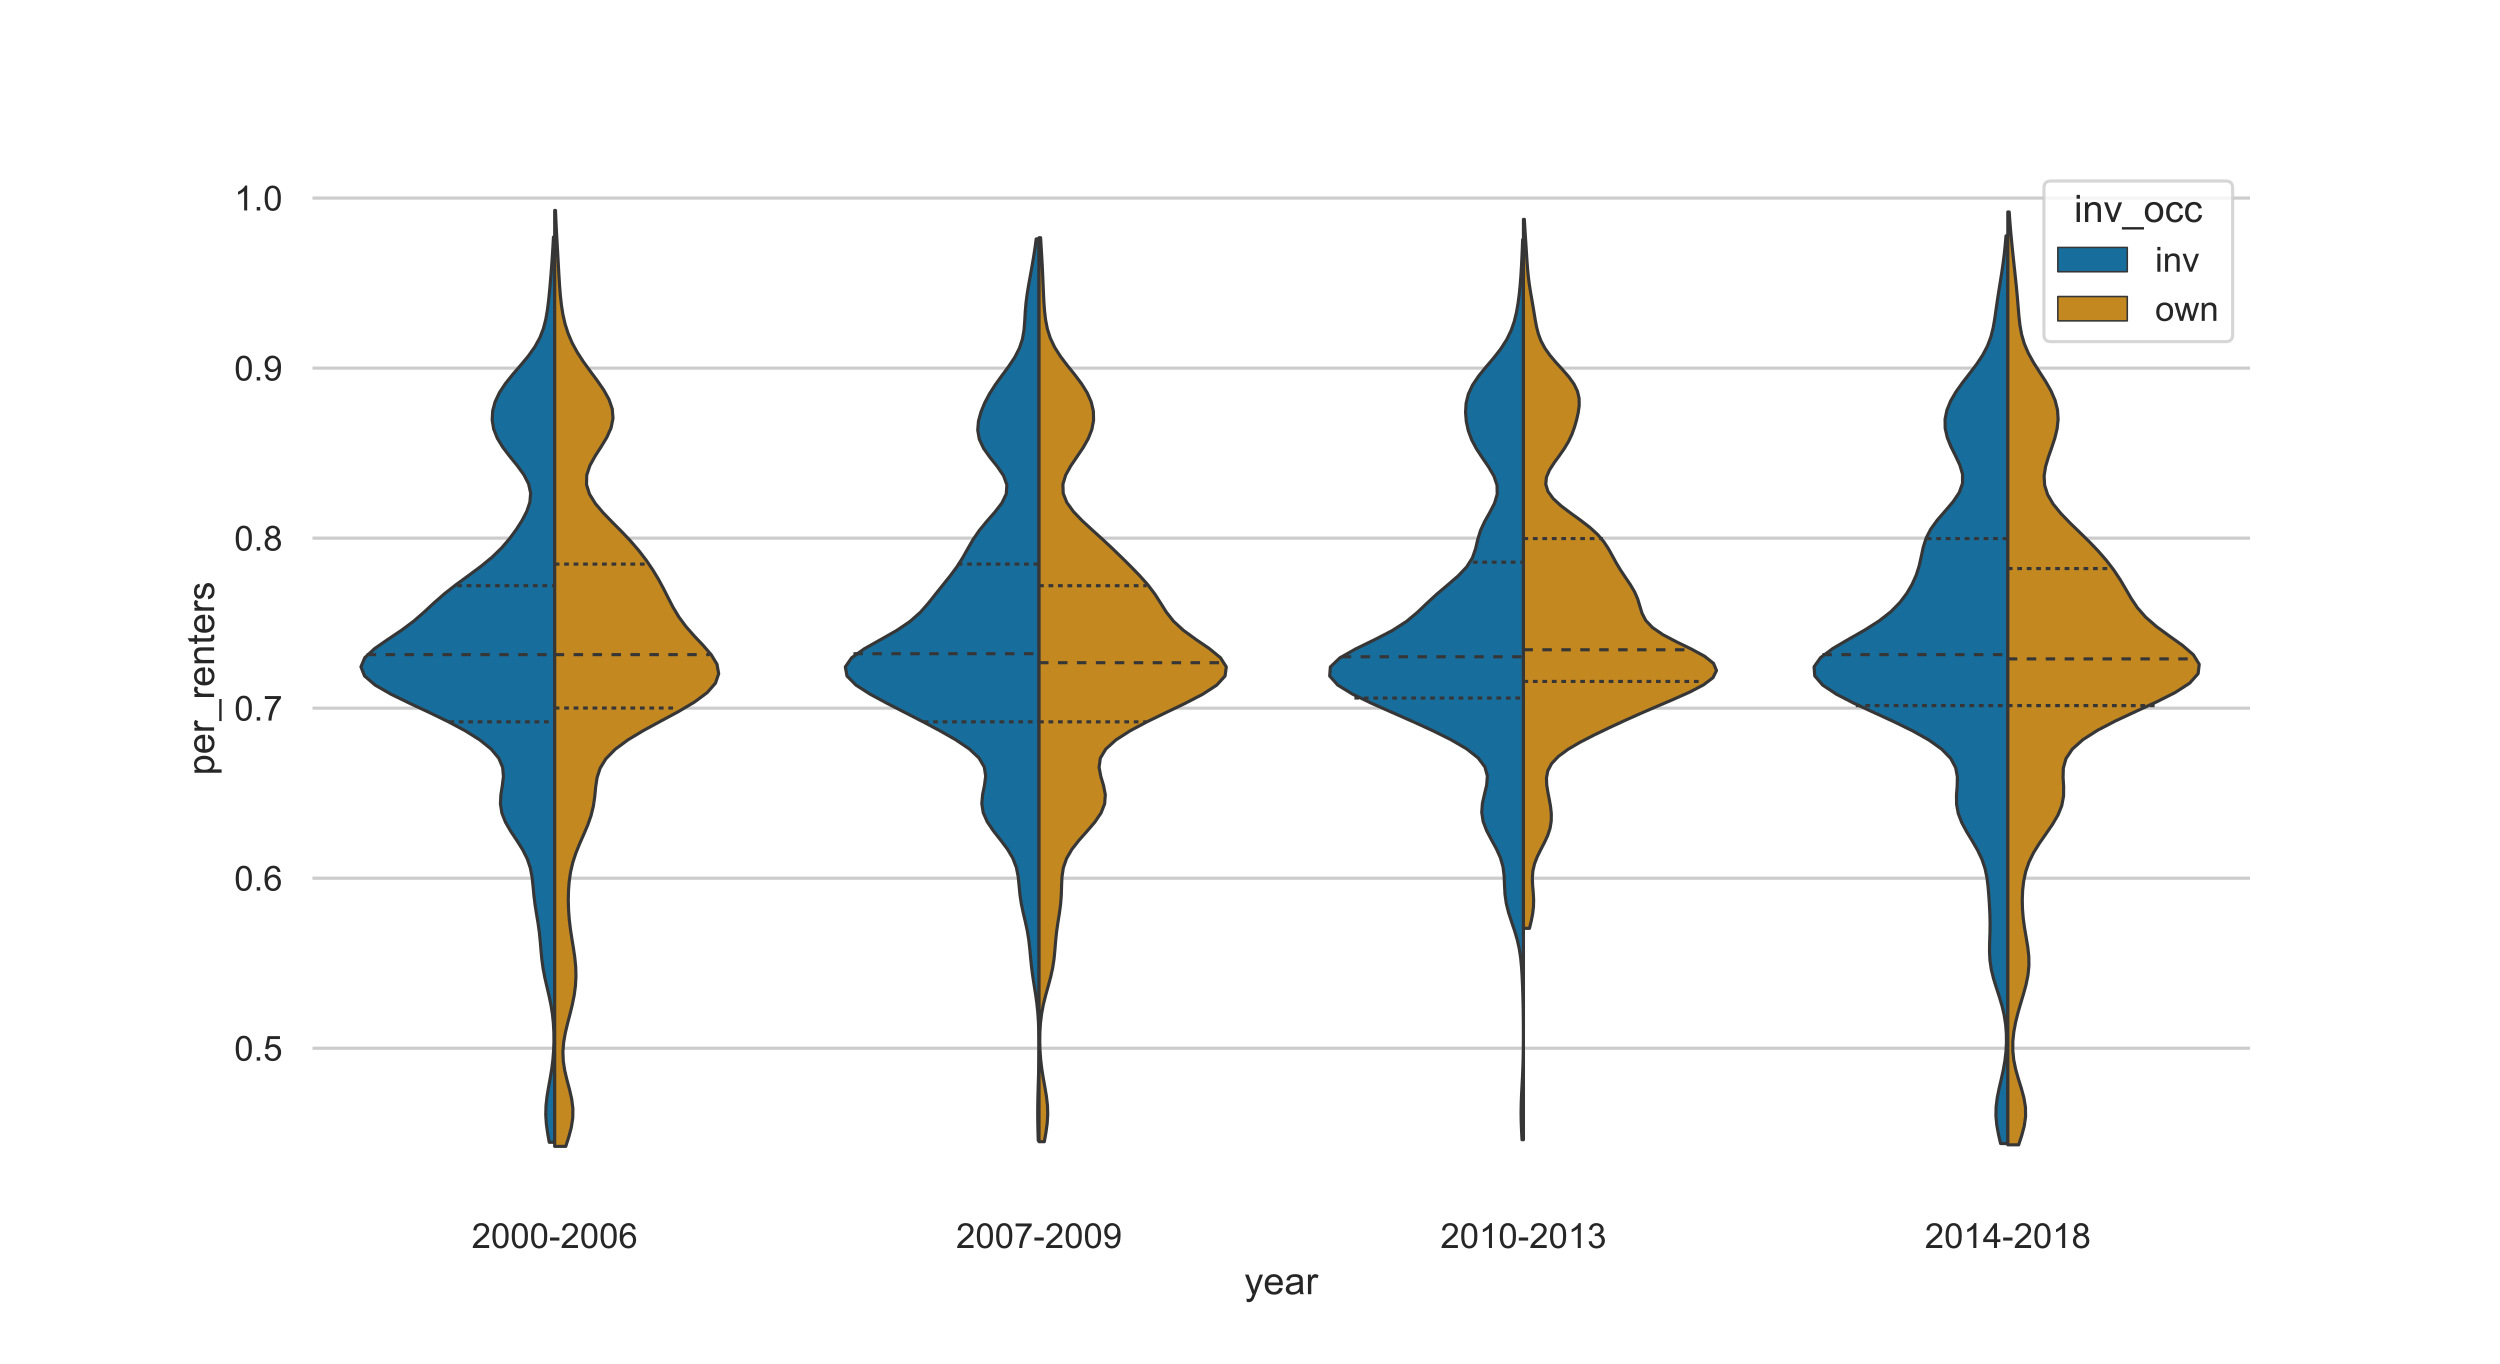 <?xml version="1.0" encoding="utf-8" standalone="no"?>
<!DOCTYPE svg PUBLIC "-//W3C//DTD SVG 1.1//EN"
  "http://www.w3.org/Graphics/SVG/1.1/DTD/svg11.dtd">
<!-- Created with matplotlib (https://matplotlib.org/) -->
<svg height="432pt" version="1.1" viewBox="0 0 792 432" width="792pt" xmlns="http://www.w3.org/2000/svg" xmlns:xlink="http://www.w3.org/1999/xlink">
 <defs>
  <style type="text/css">*{stroke-linecap:butt;stroke-linejoin:round;}</style>
 </defs>
 <g id="figure_1">
  <g id="patch_1">
   <path d="M 0 432 
L 792 432 
L 792 0 
L 0 0 
z
" style="fill:#ffffff;"/>
  </g>
  <g id="axes_1">
   <g id="patch_2">
    <path d="M 99 378 
L 712.8 378 
L 712.8 51.84 
L 99 51.84 
z
" style="fill:#ffffff;"/>
   </g>
   <g id="matplotlib.axis_1">
    <g id="xtick_1">
     <g id="text_1">
      <!-- 2000-2006 -->
      <g style="fill:#262626;" transform="translate(149.426 395.374)scale(0.11 -0.11)">
       <defs>
        <path d="M 50.344 8.453 
L 50.344 0 
L 3.031 0 
Q 2.938 3.172 4.047 6.109 
Q 5.859 10.938 9.828 15.625 
Q 13.812 20.312 21.344 26.469 
Q 33.016 36.031 37.109 41.625 
Q 41.219 47.219 41.219 52.203 
Q 41.219 57.422 37.469 61 
Q 33.734 64.594 27.734 64.594 
Q 21.391 64.594 17.578 60.781 
Q 13.766 56.984 13.719 50.25 
L 4.688 51.172 
Q 5.609 61.281 11.656 66.578 
Q 17.719 71.875 27.938 71.875 
Q 38.234 71.875 44.234 66.156 
Q 50.25 60.453 50.25 52 
Q 50.25 47.703 48.484 43.547 
Q 46.734 39.406 42.656 34.812 
Q 38.578 30.219 29.109 22.219 
Q 21.188 15.578 18.938 13.203 
Q 16.703 10.844 15.234 8.453 
z
" id="ArialMT-50"/>
        <path d="M 4.156 35.297 
Q 4.156 48 6.766 55.734 
Q 9.375 63.484 14.516 67.672 
Q 19.672 71.875 27.484 71.875 
Q 33.25 71.875 37.594 69.547 
Q 41.938 67.234 44.766 62.859 
Q 47.609 58.5 49.219 52.219 
Q 50.828 45.953 50.828 35.297 
Q 50.828 22.703 48.234 14.969 
Q 45.656 7.234 40.5 3 
Q 35.359 -1.219 27.484 -1.219 
Q 17.141 -1.219 11.234 6.203 
Q 4.156 15.141 4.156 35.297 
z
M 13.188 35.297 
Q 13.188 17.672 17.312 11.828 
Q 21.438 6 27.484 6 
Q 33.547 6 37.672 11.859 
Q 41.797 17.719 41.797 35.297 
Q 41.797 52.984 37.672 58.781 
Q 33.547 64.594 27.391 64.594 
Q 21.344 64.594 17.719 59.469 
Q 13.188 52.938 13.188 35.297 
z
" id="ArialMT-48"/>
        <path d="M 3.172 21.484 
L 3.172 30.328 
L 30.172 30.328 
L 30.172 21.484 
z
" id="ArialMT-45"/>
        <path d="M 49.75 54.047 
L 41.016 53.375 
Q 39.844 58.547 37.703 60.891 
Q 34.125 64.656 28.906 64.656 
Q 24.703 64.656 21.531 62.312 
Q 17.391 59.281 14.984 53.469 
Q 12.594 47.656 12.5 36.922 
Q 15.672 41.75 20.266 44.094 
Q 24.859 46.438 29.891 46.438 
Q 38.672 46.438 44.844 39.969 
Q 51.031 33.5 51.031 23.25 
Q 51.031 16.5 48.125 10.719 
Q 45.219 4.938 40.141 1.859 
Q 35.062 -1.219 28.609 -1.219 
Q 17.625 -1.219 10.688 6.859 
Q 3.766 14.938 3.766 33.5 
Q 3.766 54.25 11.422 63.672 
Q 18.109 71.875 29.438 71.875 
Q 37.891 71.875 43.281 67.141 
Q 48.688 62.406 49.75 54.047 
z
M 13.875 23.188 
Q 13.875 18.656 15.797 14.5 
Q 17.719 10.359 21.188 8.172 
Q 24.656 6 28.469 6 
Q 34.031 6 38.031 10.484 
Q 42.047 14.984 42.047 22.703 
Q 42.047 30.125 38.078 34.391 
Q 34.125 38.672 28.125 38.672 
Q 22.172 38.672 18.016 34.391 
Q 13.875 30.125 13.875 23.188 
z
" id="ArialMT-54"/>
       </defs>
       <use xlink:href="#ArialMT-50"/>
       <use x="55.615" xlink:href="#ArialMT-48"/>
       <use x="111.23" xlink:href="#ArialMT-48"/>
       <use x="166.846" xlink:href="#ArialMT-48"/>
       <use x="222.461" xlink:href="#ArialMT-45"/>
       <use x="255.762" xlink:href="#ArialMT-50"/>
       <use x="311.377" xlink:href="#ArialMT-48"/>
       <use x="366.992" xlink:href="#ArialMT-48"/>
       <use x="422.607" xlink:href="#ArialMT-54"/>
      </g>
     </g>
    </g>
    <g id="xtick_2">
     <g id="text_2">
      <!-- 2007-2009 -->
      <g style="fill:#262626;" transform="translate(302.876 395.374)scale(0.11 -0.11)">
       <defs>
        <path d="M 4.734 62.203 
L 4.734 70.656 
L 51.078 70.656 
L 51.078 63.812 
Q 44.234 56.547 37.516 44.484 
Q 30.812 32.422 27.156 19.672 
Q 24.516 10.688 23.781 0 
L 14.75 0 
Q 14.891 8.453 18.062 20.406 
Q 21.234 32.375 27.172 43.484 
Q 33.109 54.594 39.797 62.203 
z
" id="ArialMT-55"/>
        <path d="M 5.469 16.547 
L 13.922 17.328 
Q 14.984 11.375 18.016 8.688 
Q 21.047 6 25.781 6 
Q 29.828 6 32.875 7.859 
Q 35.938 9.719 37.891 12.812 
Q 39.844 15.922 41.156 21.188 
Q 42.484 26.469 42.484 31.938 
Q 42.484 32.516 42.438 33.688 
Q 39.797 29.5 35.234 26.875 
Q 30.672 24.266 25.344 24.266 
Q 16.453 24.266 10.297 30.703 
Q 4.156 37.156 4.156 47.703 
Q 4.156 58.594 10.578 65.234 
Q 17 71.875 26.656 71.875 
Q 33.641 71.875 39.422 68.109 
Q 45.219 64.359 48.219 57.391 
Q 51.219 50.438 51.219 37.25 
Q 51.219 23.531 48.234 15.406 
Q 45.266 7.281 39.375 3.031 
Q 33.5 -1.219 25.594 -1.219 
Q 17.188 -1.219 11.859 3.438 
Q 6.547 8.109 5.469 16.547 
z
M 41.453 48.141 
Q 41.453 55.719 37.422 60.156 
Q 33.406 64.594 27.734 64.594 
Q 21.875 64.594 17.531 59.812 
Q 13.188 55.031 13.188 47.406 
Q 13.188 40.578 17.312 36.297 
Q 21.438 32.031 27.484 32.031 
Q 33.594 32.031 37.516 36.297 
Q 41.453 40.578 41.453 48.141 
z
" id="ArialMT-57"/>
       </defs>
       <use xlink:href="#ArialMT-50"/>
       <use x="55.615" xlink:href="#ArialMT-48"/>
       <use x="111.23" xlink:href="#ArialMT-48"/>
       <use x="166.846" xlink:href="#ArialMT-55"/>
       <use x="222.461" xlink:href="#ArialMT-45"/>
       <use x="255.762" xlink:href="#ArialMT-50"/>
       <use x="311.377" xlink:href="#ArialMT-48"/>
       <use x="366.992" xlink:href="#ArialMT-48"/>
       <use x="422.607" xlink:href="#ArialMT-57"/>
      </g>
     </g>
    </g>
    <g id="xtick_3">
     <g id="text_3">
      <!-- 2010-2013 -->
      <g style="fill:#262626;" transform="translate(456.326 395.374)scale(0.11 -0.11)">
       <defs>
        <path d="M 37.25 0 
L 28.469 0 
L 28.469 56 
Q 25.297 52.984 20.141 49.953 
Q 14.984 46.922 10.891 45.406 
L 10.891 53.906 
Q 18.266 57.375 23.781 62.297 
Q 29.297 67.234 31.594 71.875 
L 37.25 71.875 
z
" id="ArialMT-49"/>
        <path d="M 4.203 18.891 
L 12.984 20.062 
Q 14.5 12.594 18.141 9.297 
Q 21.781 6 27 6 
Q 33.203 6 37.469 10.297 
Q 41.75 14.594 41.75 20.953 
Q 41.75 27 37.797 30.922 
Q 33.844 34.859 27.734 34.859 
Q 25.25 34.859 21.531 33.891 
L 22.516 41.609 
Q 23.391 41.5 23.922 41.5 
Q 29.547 41.5 34.031 44.422 
Q 38.531 47.359 38.531 53.469 
Q 38.531 58.297 35.25 61.469 
Q 31.984 64.656 26.812 64.656 
Q 21.688 64.656 18.266 61.422 
Q 14.844 58.203 13.875 51.766 
L 5.078 53.328 
Q 6.688 62.156 12.391 67.016 
Q 18.109 71.875 26.609 71.875 
Q 32.469 71.875 37.391 69.359 
Q 42.328 66.844 44.938 62.5 
Q 47.562 58.156 47.562 53.266 
Q 47.562 48.641 45.062 44.828 
Q 42.578 41.016 37.703 38.766 
Q 44.047 37.312 47.562 32.688 
Q 51.078 28.078 51.078 21.141 
Q 51.078 11.766 44.234 5.25 
Q 37.406 -1.266 26.953 -1.266 
Q 17.531 -1.266 11.297 4.344 
Q 5.078 9.969 4.203 18.891 
z
" id="ArialMT-51"/>
       </defs>
       <use xlink:href="#ArialMT-50"/>
       <use x="55.615" xlink:href="#ArialMT-48"/>
       <use x="111.23" xlink:href="#ArialMT-49"/>
       <use x="166.846" xlink:href="#ArialMT-48"/>
       <use x="222.461" xlink:href="#ArialMT-45"/>
       <use x="255.762" xlink:href="#ArialMT-50"/>
       <use x="311.377" xlink:href="#ArialMT-48"/>
       <use x="366.992" xlink:href="#ArialMT-49"/>
       <use x="422.607" xlink:href="#ArialMT-51"/>
      </g>
     </g>
    </g>
    <g id="xtick_4">
     <g id="text_4">
      <!-- 2014-2018 -->
      <g style="fill:#262626;" transform="translate(609.776 395.374)scale(0.11 -0.11)">
       <defs>
        <path d="M 32.328 0 
L 32.328 17.141 
L 1.266 17.141 
L 1.266 25.203 
L 33.938 71.578 
L 41.109 71.578 
L 41.109 25.203 
L 50.781 25.203 
L 50.781 17.141 
L 41.109 17.141 
L 41.109 0 
z
M 32.328 25.203 
L 32.328 57.469 
L 9.906 25.203 
z
" id="ArialMT-52"/>
        <path d="M 17.672 38.812 
Q 12.203 40.828 9.562 44.531 
Q 6.938 48.25 6.938 53.422 
Q 6.938 61.234 12.547 66.547 
Q 18.172 71.875 27.484 71.875 
Q 36.859 71.875 42.578 66.422 
Q 48.297 60.984 48.297 53.172 
Q 48.297 48.188 45.672 44.5 
Q 43.062 40.828 37.75 38.812 
Q 44.344 36.672 47.781 31.875 
Q 51.219 27.094 51.219 20.453 
Q 51.219 11.281 44.719 5.031 
Q 38.234 -1.219 27.641 -1.219 
Q 17.047 -1.219 10.547 5.047 
Q 4.047 11.328 4.047 20.703 
Q 4.047 27.688 7.594 32.391 
Q 11.141 37.109 17.672 38.812 
z
M 15.922 53.719 
Q 15.922 48.641 19.188 45.406 
Q 22.469 42.188 27.688 42.188 
Q 32.766 42.188 36.016 45.375 
Q 39.266 48.578 39.266 53.219 
Q 39.266 58.062 35.906 61.359 
Q 32.562 64.656 27.594 64.656 
Q 22.562 64.656 19.234 61.422 
Q 15.922 58.203 15.922 53.719 
z
M 13.094 20.656 
Q 13.094 16.891 14.875 13.375 
Q 16.656 9.859 20.172 7.922 
Q 23.688 6 27.734 6 
Q 34.031 6 38.125 10.047 
Q 42.234 14.109 42.234 20.359 
Q 42.234 26.703 38.016 30.859 
Q 33.797 35.016 27.438 35.016 
Q 21.234 35.016 17.156 30.906 
Q 13.094 26.812 13.094 20.656 
z
" id="ArialMT-56"/>
       </defs>
       <use xlink:href="#ArialMT-50"/>
       <use x="55.615" xlink:href="#ArialMT-48"/>
       <use x="111.23" xlink:href="#ArialMT-49"/>
       <use x="166.846" xlink:href="#ArialMT-52"/>
       <use x="222.461" xlink:href="#ArialMT-45"/>
       <use x="255.762" xlink:href="#ArialMT-50"/>
       <use x="311.377" xlink:href="#ArialMT-48"/>
       <use x="366.992" xlink:href="#ArialMT-49"/>
       <use x="422.607" xlink:href="#ArialMT-56"/>
      </g>
     </g>
    </g>
    <g id="text_5">
     <!-- year -->
     <g style="fill:#262626;" transform="translate(394.229 410.009)scale(0.12 -0.12)">
      <defs>
       <path d="M 6.203 -19.969 
L 5.219 -11.719 
Q 8.109 -12.5 10.25 -12.5 
Q 13.188 -12.5 14.938 -11.516 
Q 16.703 -10.547 17.828 -8.797 
Q 18.656 -7.469 20.516 -2.25 
Q 20.75 -1.516 21.297 -0.094 
L 1.609 51.859 
L 11.078 51.859 
L 21.875 21.828 
Q 23.969 16.109 25.641 9.812 
Q 27.156 15.875 29.25 21.625 
L 40.328 51.859 
L 49.125 51.859 
L 29.391 -0.875 
Q 26.219 -9.422 24.469 -12.641 
Q 22.125 -17 19.094 -19.016 
Q 16.062 -21.047 11.859 -21.047 
Q 9.328 -21.047 6.203 -19.969 
z
" id="ArialMT-121"/>
       <path d="M 42.094 16.703 
L 51.172 15.578 
Q 49.031 7.625 43.219 3.219 
Q 37.406 -1.172 28.375 -1.172 
Q 17 -1.172 10.328 5.828 
Q 3.656 12.844 3.656 25.484 
Q 3.656 38.578 10.391 45.797 
Q 17.141 53.031 27.875 53.031 
Q 38.281 53.031 44.875 45.953 
Q 51.469 38.875 51.469 26.031 
Q 51.469 25.25 51.422 23.688 
L 12.75 23.688 
Q 13.234 15.141 17.578 10.594 
Q 21.922 6.062 28.422 6.062 
Q 33.25 6.062 36.672 8.594 
Q 40.094 11.141 42.094 16.703 
z
M 13.234 30.906 
L 42.188 30.906 
Q 41.609 37.453 38.875 40.719 
Q 34.672 45.797 27.984 45.797 
Q 21.922 45.797 17.797 41.75 
Q 13.672 37.703 13.234 30.906 
z
" id="ArialMT-101"/>
       <path d="M 40.438 6.391 
Q 35.547 2.25 31.031 0.531 
Q 26.516 -1.172 21.344 -1.172 
Q 12.797 -1.172 8.203 3 
Q 3.609 7.172 3.609 13.672 
Q 3.609 17.484 5.344 20.625 
Q 7.078 23.781 9.891 25.688 
Q 12.703 27.594 16.219 28.562 
Q 18.797 29.25 24.031 29.891 
Q 34.672 31.156 39.703 32.906 
Q 39.75 34.719 39.75 35.203 
Q 39.75 40.578 37.25 42.781 
Q 33.891 45.75 27.25 45.75 
Q 21.047 45.75 18.094 43.578 
Q 15.141 41.406 13.719 35.891 
L 5.125 37.062 
Q 6.297 42.578 8.984 45.969 
Q 11.672 49.359 16.75 51.188 
Q 21.828 53.031 28.516 53.031 
Q 35.156 53.031 39.297 51.469 
Q 43.453 49.906 45.406 47.531 
Q 47.359 45.172 48.141 41.547 
Q 48.578 39.312 48.578 33.453 
L 48.578 21.734 
Q 48.578 9.469 49.141 6.219 
Q 49.703 2.984 51.375 0 
L 42.188 0 
Q 40.828 2.734 40.438 6.391 
z
M 39.703 26.031 
Q 34.906 24.078 25.344 22.703 
Q 19.922 21.922 17.672 20.938 
Q 15.438 19.969 14.203 18.094 
Q 12.984 16.219 12.984 13.922 
Q 12.984 10.406 15.641 8.062 
Q 18.312 5.719 23.438 5.719 
Q 28.516 5.719 32.469 7.938 
Q 36.422 10.156 38.281 14.016 
Q 39.703 17 39.703 22.797 
z
" id="ArialMT-97"/>
       <path d="M 6.5 0 
L 6.5 51.859 
L 14.406 51.859 
L 14.406 44 
Q 17.438 49.516 20 51.266 
Q 22.562 53.031 25.641 53.031 
Q 30.078 53.031 34.672 50.203 
L 31.641 42.047 
Q 28.422 43.953 25.203 43.953 
Q 22.312 43.953 20.016 42.219 
Q 17.719 40.484 16.75 37.406 
Q 15.281 32.719 15.281 27.156 
L 15.281 0 
z
" id="ArialMT-114"/>
      </defs>
      <use xlink:href="#ArialMT-121"/>
      <use x="50" xlink:href="#ArialMT-101"/>
      <use x="105.615" xlink:href="#ArialMT-97"/>
      <use x="161.23" xlink:href="#ArialMT-114"/>
     </g>
    </g>
   </g>
   <g id="matplotlib.axis_2">
    <g id="ytick_1">
     <g id="line2d_1">
      <path clip-path="url(#p5fae59469f)" d="M 99 332.08 
L 712.8 332.08 
" style="fill:none;stroke:#cccccc;stroke-linecap:round;"/>
     </g>
     <g id="text_6">
      <!-- 0.5 -->
      <g style="fill:#262626;" transform="translate(74.21 336.017)scale(0.11 -0.11)">
       <defs>
        <path d="M 9.078 0 
L 9.078 10.016 
L 19.094 10.016 
L 19.094 0 
z
" id="ArialMT-46"/>
        <path d="M 4.156 18.75 
L 13.375 19.531 
Q 14.406 12.797 18.141 9.391 
Q 21.875 6 27.156 6 
Q 33.5 6 37.891 10.781 
Q 42.281 15.578 42.281 23.484 
Q 42.281 31 38.062 35.344 
Q 33.844 39.703 27 39.703 
Q 22.75 39.703 19.328 37.766 
Q 15.922 35.844 13.969 32.766 
L 5.719 33.844 
L 12.641 70.609 
L 48.25 70.609 
L 48.25 62.203 
L 19.672 62.203 
L 15.828 42.969 
Q 22.266 47.469 29.344 47.469 
Q 38.719 47.469 45.156 40.969 
Q 51.609 34.469 51.609 24.266 
Q 51.609 14.547 45.953 7.469 
Q 39.062 -1.219 27.156 -1.219 
Q 17.391 -1.219 11.203 4.25 
Q 5.031 9.719 4.156 18.75 
z
" id="ArialMT-53"/>
       </defs>
       <use xlink:href="#ArialMT-48"/>
       <use x="55.615" xlink:href="#ArialMT-46"/>
       <use x="83.398" xlink:href="#ArialMT-53"/>
      </g>
     </g>
    </g>
    <g id="ytick_2">
     <g id="line2d_2">
      <path clip-path="url(#p5fae59469f)" d="M 99 278.213 
L 712.8 278.213 
" style="fill:none;stroke:#cccccc;stroke-linecap:round;"/>
     </g>
     <g id="text_7">
      <!-- 0.6 -->
      <g style="fill:#262626;" transform="translate(74.21 282.15)scale(0.11 -0.11)">
       <use xlink:href="#ArialMT-48"/>
       <use x="55.615" xlink:href="#ArialMT-46"/>
       <use x="83.398" xlink:href="#ArialMT-54"/>
      </g>
     </g>
    </g>
    <g id="ytick_3">
     <g id="line2d_3">
      <path clip-path="url(#p5fae59469f)" d="M 99 224.347 
L 712.8 224.347 
" style="fill:none;stroke:#cccccc;stroke-linecap:round;"/>
     </g>
     <g id="text_8">
      <!-- 0.7 -->
      <g style="fill:#262626;" transform="translate(74.21 228.284)scale(0.11 -0.11)">
       <use xlink:href="#ArialMT-48"/>
       <use x="55.615" xlink:href="#ArialMT-46"/>
       <use x="83.398" xlink:href="#ArialMT-55"/>
      </g>
     </g>
    </g>
    <g id="ytick_4">
     <g id="line2d_4">
      <path clip-path="url(#p5fae59469f)" d="M 99 170.48 
L 712.8 170.48 
" style="fill:none;stroke:#cccccc;stroke-linecap:round;"/>
     </g>
     <g id="text_9">
      <!-- 0.8 -->
      <g style="fill:#262626;" transform="translate(74.21 174.417)scale(0.11 -0.11)">
       <use xlink:href="#ArialMT-48"/>
       <use x="55.615" xlink:href="#ArialMT-46"/>
       <use x="83.398" xlink:href="#ArialMT-56"/>
      </g>
     </g>
    </g>
    <g id="ytick_5">
     <g id="line2d_5">
      <path clip-path="url(#p5fae59469f)" d="M 99 116.613 
L 712.8 116.613 
" style="fill:none;stroke:#cccccc;stroke-linecap:round;"/>
     </g>
     <g id="text_10">
      <!-- 0.9 -->
      <g style="fill:#262626;" transform="translate(74.21 120.55)scale(0.11 -0.11)">
       <use xlink:href="#ArialMT-48"/>
       <use x="55.615" xlink:href="#ArialMT-46"/>
       <use x="83.398" xlink:href="#ArialMT-57"/>
      </g>
     </g>
    </g>
    <g id="ytick_6">
     <g id="line2d_6">
      <path clip-path="url(#p5fae59469f)" d="M 99 62.747 
L 712.8 62.747 
" style="fill:none;stroke:#cccccc;stroke-linecap:round;"/>
     </g>
     <g id="text_11">
      <!-- 1.0 -->
      <g style="fill:#262626;" transform="translate(74.21 66.684)scale(0.11 -0.11)">
       <use xlink:href="#ArialMT-49"/>
       <use x="55.615" xlink:href="#ArialMT-46"/>
       <use x="83.398" xlink:href="#ArialMT-48"/>
      </g>
     </g>
    </g>
    <g id="text_12">
     <!-- per_renters -->
     <g style="fill:#262626;" transform="translate(67.825 245.6)rotate(-90)scale(0.12 -0.12)">
      <defs>
       <path d="M 6.594 -19.875 
L 6.594 51.859 
L 14.594 51.859 
L 14.594 45.125 
Q 17.438 49.078 21 51.047 
Q 24.562 53.031 29.641 53.031 
Q 36.281 53.031 41.359 49.609 
Q 46.438 46.188 49.016 39.953 
Q 51.609 33.734 51.609 26.312 
Q 51.609 18.359 48.75 11.984 
Q 45.906 5.609 40.453 2.219 
Q 35.016 -1.172 29 -1.172 
Q 24.609 -1.172 21.109 0.688 
Q 17.625 2.547 15.375 5.375 
L 15.375 -19.875 
z
M 14.547 25.641 
Q 14.547 15.625 18.594 10.844 
Q 22.656 6.062 28.422 6.062 
Q 34.281 6.062 38.453 11.016 
Q 42.625 15.969 42.625 26.375 
Q 42.625 36.281 38.547 41.203 
Q 34.469 46.141 28.812 46.141 
Q 23.188 46.141 18.859 40.891 
Q 14.547 35.641 14.547 25.641 
z
" id="ArialMT-112"/>
       <path d="M -1.516 -19.875 
L -1.516 -13.531 
L 56.734 -13.531 
L 56.734 -19.875 
z
" id="ArialMT-95"/>
       <path d="M 6.594 0 
L 6.594 51.859 
L 14.5 51.859 
L 14.5 44.484 
Q 20.219 53.031 31 53.031 
Q 35.688 53.031 39.625 51.344 
Q 43.562 49.656 45.516 46.922 
Q 47.469 44.188 48.25 40.438 
Q 48.734 37.984 48.734 31.891 
L 48.734 0 
L 39.938 0 
L 39.938 31.547 
Q 39.938 36.922 38.906 39.578 
Q 37.891 42.234 35.281 43.812 
Q 32.672 45.406 29.156 45.406 
Q 23.531 45.406 19.453 41.844 
Q 15.375 38.281 15.375 28.328 
L 15.375 0 
z
" id="ArialMT-110"/>
       <path d="M 25.781 7.859 
L 27.047 0.094 
Q 23.344 -0.688 20.406 -0.688 
Q 15.625 -0.688 12.984 0.828 
Q 10.359 2.344 9.281 4.812 
Q 8.203 7.281 8.203 15.188 
L 8.203 45.016 
L 1.766 45.016 
L 1.766 51.859 
L 8.203 51.859 
L 8.203 64.703 
L 16.938 69.969 
L 16.938 51.859 
L 25.781 51.859 
L 25.781 45.016 
L 16.938 45.016 
L 16.938 14.703 
Q 16.938 10.938 17.406 9.859 
Q 17.875 8.797 18.922 8.156 
Q 19.969 7.516 21.922 7.516 
Q 23.391 7.516 25.781 7.859 
z
" id="ArialMT-116"/>
       <path d="M 3.078 15.484 
L 11.766 16.844 
Q 12.5 11.625 15.844 8.844 
Q 19.188 6.062 25.203 6.062 
Q 31.25 6.062 34.172 8.516 
Q 37.109 10.984 37.109 14.312 
Q 37.109 17.281 34.516 19 
Q 32.719 20.172 25.531 21.969 
Q 15.875 24.422 12.141 26.203 
Q 8.406 27.984 6.469 31.125 
Q 4.547 34.281 4.547 38.094 
Q 4.547 41.547 6.125 44.5 
Q 7.719 47.469 10.453 49.422 
Q 12.5 50.922 16.031 51.969 
Q 19.578 53.031 23.641 53.031 
Q 29.734 53.031 34.344 51.266 
Q 38.969 49.516 41.156 46.5 
Q 43.359 43.5 44.188 38.484 
L 35.594 37.312 
Q 35.016 41.312 32.203 43.547 
Q 29.391 45.797 24.266 45.797 
Q 18.219 45.797 15.625 43.797 
Q 13.031 41.797 13.031 39.109 
Q 13.031 37.406 14.109 36.031 
Q 15.188 34.625 17.484 33.688 
Q 18.797 33.203 25.25 31.453 
Q 34.578 28.953 38.25 27.359 
Q 41.938 25.781 44.031 22.75 
Q 46.141 19.734 46.141 15.234 
Q 46.141 10.844 43.578 6.953 
Q 41.016 3.078 36.172 0.953 
Q 31.344 -1.172 25.25 -1.172 
Q 15.141 -1.172 9.844 3.031 
Q 4.547 7.234 3.078 15.484 
z
" id="ArialMT-115"/>
      </defs>
      <use xlink:href="#ArialMT-112"/>
      <use x="55.615" xlink:href="#ArialMT-101"/>
      <use x="111.23" xlink:href="#ArialMT-114"/>
      <use x="144.531" xlink:href="#ArialMT-95"/>
      <use x="200.146" xlink:href="#ArialMT-114"/>
      <use x="233.447" xlink:href="#ArialMT-101"/>
      <use x="289.062" xlink:href="#ArialMT-110"/>
      <use x="344.678" xlink:href="#ArialMT-116"/>
      <use x="372.461" xlink:href="#ArialMT-101"/>
      <use x="428.076" xlink:href="#ArialMT-114"/>
      <use x="461.377" xlink:href="#ArialMT-115"/>
     </g>
    </g>
   </g>
   <g id="PolyCollection_1">
    <defs>
     <path d="M 175.725 -70.127 
L 174.004 -70.127 
L 173.488 -73.023 
L 173.084 -75.92 
L 172.894 -78.817 
L 172.97 -81.713 
L 173.291 -84.61 
L 173.772 -87.506 
L 174.302 -90.403 
L 174.78 -93.3 
L 175.147 -96.196 
L 175.382 -99.093 
L 175.486 -101.989 
L 175.464 -104.886 
L 175.31 -107.782 
L 175.008 -110.679 
L 174.548 -113.576 
L 173.948 -116.472 
L 173.268 -119.369 
L 172.605 -122.265 
L 172.052 -125.162 
L 171.655 -128.058 
L 171.384 -130.955 
L 171.148 -133.852 
L 170.846 -136.748 
L 170.435 -139.645 
L 169.954 -142.541 
L 169.497 -145.438 
L 169.14 -148.335 
L 168.87 -151.231 
L 168.56 -154.128 
L 168.009 -157.024 
L 167.036 -159.921 
L 165.577 -162.817 
L 163.748 -165.714 
L 161.821 -168.611 
L 160.142 -171.507 
L 159.001 -174.404 
L 158.537 -177.3 
L 158.675 -180.197 
L 159.134 -183.094 
L 159.481 -185.99 
L 159.24 -188.887 
L 158.021 -191.783 
L 155.613 -194.68 
L 152.023 -197.576 
L 147.412 -200.473 
L 142.003 -203.37 
L 136.044 -206.266 
L 129.847 -209.163 
L 123.892 -212.059 
L 118.853 -214.956 
L 115.481 -217.852 
L 114.345 -220.749 
L 115.564 -223.646 
L 118.694 -226.542 
L 122.876 -229.439 
L 127.197 -232.335 
L 131.066 -235.232 
L 134.4 -238.129 
L 137.516 -241.025 
L 140.825 -243.922 
L 144.523 -246.818 
L 148.489 -249.715 
L 152.393 -252.611 
L 155.911 -255.508 
L 158.895 -258.405 
L 161.387 -261.301 
L 163.52 -264.198 
L 165.371 -267.094 
L 166.882 -269.991 
L 167.867 -272.888 
L 168.106 -275.784 
L 167.465 -278.681 
L 165.98 -281.577 
L 163.878 -284.474 
L 161.524 -287.37 
L 159.308 -290.267 
L 157.544 -293.164 
L 156.4 -296.06 
L 155.921 -298.957 
L 156.083 -301.853 
L 156.86 -304.75 
L 158.234 -307.647 
L 160.155 -310.543 
L 162.484 -313.44 
L 164.987 -316.336 
L 167.385 -319.233 
L 169.442 -322.129 
L 171.03 -325.026 
L 172.151 -327.923 
L 172.901 -330.819 
L 173.405 -333.716 
L 173.772 -336.612 
L 174.073 -339.509 
L 174.336 -342.405 
L 174.575 -345.302 
L 174.792 -348.199 
L 174.991 -351.095 
L 175.172 -353.992 
L 175.332 -356.888 
L 175.725 -356.888 
L 175.725 -356.888 
L 175.725 -353.992 
L 175.725 -351.095 
L 175.725 -348.199 
L 175.725 -345.302 
L 175.725 -342.405 
L 175.725 -339.509 
L 175.725 -336.612 
L 175.725 -333.716 
L 175.725 -330.819 
L 175.725 -327.923 
L 175.725 -325.026 
L 175.725 -322.129 
L 175.725 -319.233 
L 175.725 -316.336 
L 175.725 -313.44 
L 175.725 -310.543 
L 175.725 -307.647 
L 175.725 -304.75 
L 175.725 -301.853 
L 175.725 -298.957 
L 175.725 -296.06 
L 175.725 -293.164 
L 175.725 -290.267 
L 175.725 -287.37 
L 175.725 -284.474 
L 175.725 -281.577 
L 175.725 -278.681 
L 175.725 -275.784 
L 175.725 -272.888 
L 175.725 -269.991 
L 175.725 -267.094 
L 175.725 -264.198 
L 175.725 -261.301 
L 175.725 -258.405 
L 175.725 -255.508 
L 175.725 -252.611 
L 175.725 -249.715 
L 175.725 -246.818 
L 175.725 -243.922 
L 175.725 -241.025 
L 175.725 -238.129 
L 175.725 -235.232 
L 175.725 -232.335 
L 175.725 -229.439 
L 175.725 -226.542 
L 175.725 -223.646 
L 175.725 -220.749 
L 175.725 -217.852 
L 175.725 -214.956 
L 175.725 -212.059 
L 175.725 -209.163 
L 175.725 -206.266 
L 175.725 -203.37 
L 175.725 -200.473 
L 175.725 -197.576 
L 175.725 -194.68 
L 175.725 -191.783 
L 175.725 -188.887 
L 175.725 -185.99 
L 175.725 -183.094 
L 175.725 -180.197 
L 175.725 -177.3 
L 175.725 -174.404 
L 175.725 -171.507 
L 175.725 -168.611 
L 175.725 -165.714 
L 175.725 -162.817 
L 175.725 -159.921 
L 175.725 -157.024 
L 175.725 -154.128 
L 175.725 -151.231 
L 175.725 -148.335 
L 175.725 -145.438 
L 175.725 -142.541 
L 175.725 -139.645 
L 175.725 -136.748 
L 175.725 -133.852 
L 175.725 -130.955 
L 175.725 -128.058 
L 175.725 -125.162 
L 175.725 -122.265 
L 175.725 -119.369 
L 175.725 -116.472 
L 175.725 -113.576 
L 175.725 -110.679 
L 175.725 -107.782 
L 175.725 -104.886 
L 175.725 -101.989 
L 175.725 -99.093 
L 175.725 -96.196 
L 175.725 -93.3 
L 175.725 -90.403 
L 175.725 -87.506 
L 175.725 -84.61 
L 175.725 -81.713 
L 175.725 -78.817 
L 175.725 -75.92 
L 175.725 -73.023 
L 175.725 -70.127 
z
" id="m410395c0b0" style="stroke:#363636;"/>
    </defs>
    <g clip-path="url(#p5fae59469f)">
     <use style="fill:#176d9c;stroke:#363636;" x="0" xlink:href="#m410395c0b0" y="432"/>
    </g>
   </g>
   <g id="PolyCollection_2">
    <defs>
     <path d="M 179.233 -68.825 
L 175.725 -68.825 
L 175.725 -71.82 
L 175.725 -74.816 
L 175.725 -77.811 
L 175.725 -80.806 
L 175.725 -83.801 
L 175.725 -86.796 
L 175.725 -89.791 
L 175.725 -92.786 
L 175.725 -95.781 
L 175.725 -98.776 
L 175.725 -101.771 
L 175.725 -104.766 
L 175.725 -107.761 
L 175.725 -110.756 
L 175.725 -113.751 
L 175.725 -116.746 
L 175.725 -119.741 
L 175.725 -122.736 
L 175.725 -125.731 
L 175.725 -128.726 
L 175.725 -131.721 
L 175.725 -134.716 
L 175.725 -137.711 
L 175.725 -140.706 
L 175.725 -143.701 
L 175.725 -146.697 
L 175.725 -149.692 
L 175.725 -152.687 
L 175.725 -155.682 
L 175.725 -158.677 
L 175.725 -161.672 
L 175.725 -164.667 
L 175.725 -167.662 
L 175.725 -170.657 
L 175.725 -173.652 
L 175.725 -176.647 
L 175.725 -179.642 
L 175.725 -182.637 
L 175.725 -185.632 
L 175.725 -188.627 
L 175.725 -191.622 
L 175.725 -194.617 
L 175.725 -197.612 
L 175.725 -200.607 
L 175.725 -203.602 
L 175.725 -206.597 
L 175.725 -209.592 
L 175.725 -212.587 
L 175.725 -215.582 
L 175.725 -218.578 
L 175.725 -221.573 
L 175.725 -224.568 
L 175.725 -227.563 
L 175.725 -230.558 
L 175.725 -233.553 
L 175.725 -236.548 
L 175.725 -239.543 
L 175.725 -242.538 
L 175.725 -245.533 
L 175.725 -248.528 
L 175.725 -251.523 
L 175.725 -254.518 
L 175.725 -257.513 
L 175.725 -260.508 
L 175.725 -263.503 
L 175.725 -266.498 
L 175.725 -269.493 
L 175.725 -272.488 
L 175.725 -275.483 
L 175.725 -278.478 
L 175.725 -281.473 
L 175.725 -284.468 
L 175.725 -287.463 
L 175.725 -290.459 
L 175.725 -293.454 
L 175.725 -296.449 
L 175.725 -299.444 
L 175.725 -302.439 
L 175.725 -305.434 
L 175.725 -308.429 
L 175.725 -311.424 
L 175.725 -314.419 
L 175.725 -317.414 
L 175.725 -320.409 
L 175.725 -323.404 
L 175.725 -326.399 
L 175.725 -329.394 
L 175.725 -332.389 
L 175.725 -335.384 
L 175.725 -338.379 
L 175.725 -341.374 
L 175.725 -344.369 
L 175.725 -347.364 
L 175.725 -350.359 
L 175.725 -353.354 
L 175.725 -356.349 
L 175.725 -359.344 
L 175.725 -362.34 
L 175.725 -365.335 
L 175.981 -365.335 
L 175.981 -365.335 
L 176.104 -362.34 
L 176.253 -359.344 
L 176.418 -356.349 
L 176.591 -353.354 
L 176.761 -350.359 
L 176.926 -347.364 
L 177.095 -344.369 
L 177.284 -341.374 
L 177.524 -338.379 
L 177.855 -335.384 
L 178.329 -332.389 
L 179.01 -329.394 
L 179.962 -326.399 
L 181.239 -323.404 
L 182.866 -320.409 
L 184.812 -317.414 
L 186.983 -314.419 
L 189.213 -311.424 
L 191.282 -308.429 
L 192.944 -305.434 
L 193.969 -302.439 
L 194.199 -299.444 
L 193.591 -296.449 
L 192.253 -293.454 
L 190.437 -290.459 
L 188.504 -287.463 
L 186.862 -284.468 
L 185.878 -281.473 
L 185.809 -278.478 
L 186.746 -275.483 
L 188.601 -272.488 
L 191.139 -269.493 
L 194.048 -266.498 
L 197.027 -263.503 
L 199.856 -260.508 
L 202.428 -257.513 
L 204.723 -254.518 
L 206.765 -251.523 
L 208.58 -248.528 
L 210.204 -245.533 
L 211.715 -242.538 
L 213.266 -239.543 
L 215.063 -236.548 
L 217.273 -233.553 
L 219.905 -230.558 
L 222.738 -227.563 
L 225.33 -224.568 
L 227.14 -221.573 
L 227.681 -218.578 
L 226.661 -215.582 
L 224.039 -212.587 
L 220.015 -209.592 
L 214.976 -206.597 
L 209.426 -203.602 
L 203.909 -200.607 
L 198.932 -197.612 
L 194.881 -194.617 
L 191.951 -191.622 
L 190.114 -188.627 
L 189.147 -185.632 
L 188.704 -182.637 
L 188.416 -179.642 
L 187.988 -176.647 
L 187.256 -173.652 
L 186.205 -170.657 
L 184.936 -167.662 
L 183.616 -164.667 
L 182.411 -161.672 
L 181.439 -158.677 
L 180.746 -155.682 
L 180.314 -152.687 
L 180.094 -149.692 
L 180.038 -146.697 
L 180.124 -143.701 
L 180.347 -140.706 
L 180.702 -137.711 
L 181.157 -134.716 
L 181.649 -131.721 
L 182.086 -128.726 
L 182.38 -125.731 
L 182.464 -122.736 
L 182.306 -119.741 
L 181.911 -116.746 
L 181.314 -113.751 
L 180.58 -110.756 
L 179.8 -107.761 
L 179.086 -104.766 
L 178.562 -101.771 
L 178.331 -98.776 
L 178.454 -95.781 
L 178.92 -92.786 
L 179.636 -89.791 
L 180.436 -86.796 
L 181.117 -83.801 
L 181.493 -80.806 
L 181.452 -77.811 
L 180.988 -74.816 
L 180.195 -71.82 
L 179.233 -68.825 
z
" id="m22a5b65d2c" style="stroke:#363636;"/>
    </defs>
    <g clip-path="url(#p5fae59469f)">
     <use style="fill:#c38820;stroke:#363636;" x="0" xlink:href="#m22a5b65d2c" y="432"/>
    </g>
   </g>
   <g id="PolyCollection_3">
    <defs>
     <path d="M 329.175 -70.71 
L 328.913 -70.71 
L 328.83 -73.595 
L 328.768 -76.479 
L 328.744 -79.364 
L 328.765 -82.249 
L 328.826 -85.134 
L 328.908 -88.019 
L 328.992 -90.903 
L 329.061 -93.788 
L 329.108 -96.673 
L 329.13 -99.558 
L 329.123 -102.443 
L 329.076 -105.327 
L 328.971 -108.212 
L 328.781 -111.097 
L 328.487 -113.982 
L 328.093 -116.867 
L 327.637 -119.751 
L 327.186 -122.636 
L 326.804 -125.521 
L 326.508 -128.406 
L 326.247 -131.291 
L 325.925 -134.176 
L 325.456 -137.06 
L 324.834 -139.945 
L 324.151 -142.83 
L 323.545 -145.715 
L 323.117 -148.6 
L 322.843 -151.484 
L 322.547 -154.369 
L 321.962 -157.254 
L 320.85 -160.139 
L 319.131 -163.024 
L 316.957 -165.908 
L 314.684 -168.793 
L 312.741 -171.678 
L 311.477 -174.563 
L 311.035 -177.448 
L 311.295 -180.332 
L 311.886 -183.217 
L 312.261 -186.102 
L 311.829 -188.987 
L 310.139 -191.872 
L 307.049 -194.756 
L 302.767 -197.641 
L 297.708 -200.526 
L 292.262 -203.411 
L 286.657 -206.296 
L 281.034 -209.18 
L 275.68 -212.065 
L 271.179 -214.95 
L 268.325 -217.835 
L 267.795 -220.72 
L 269.789 -223.604 
L 273.845 -226.489 
L 278.973 -229.374 
L 284.058 -232.259 
L 288.32 -235.144 
L 291.568 -238.028 
L 294.105 -240.913 
L 296.391 -243.798 
L 298.703 -246.683 
L 301.021 -249.568 
L 303.159 -252.452 
L 304.995 -255.337 
L 306.616 -258.222 
L 308.285 -261.107 
L 310.268 -263.992 
L 312.636 -266.876 
L 315.167 -269.761 
L 317.394 -272.646 
L 318.787 -275.531 
L 318.977 -278.416 
L 317.925 -281.301 
L 315.956 -284.185 
L 313.642 -287.07 
L 311.595 -289.955 
L 310.246 -292.84 
L 309.742 -295.725 
L 309.984 -298.609 
L 310.774 -301.494 
L 311.959 -304.379 
L 313.485 -307.264 
L 315.332 -310.149 
L 317.417 -313.033 
L 319.549 -315.918 
L 321.467 -318.803 
L 322.95 -321.688 
L 323.907 -324.573 
L 324.406 -327.457 
L 324.634 -330.342 
L 324.797 -333.227 
L 325.044 -336.112 
L 325.423 -338.997 
L 325.903 -341.881 
L 326.426 -344.766 
L 326.943 -347.651 
L 327.432 -350.536 
L 327.881 -353.421 
L 328.273 -356.305 
L 329.175 -356.305 
L 329.175 -356.305 
L 329.175 -353.421 
L 329.175 -350.536 
L 329.175 -347.651 
L 329.175 -344.766 
L 329.175 -341.881 
L 329.175 -338.997 
L 329.175 -336.112 
L 329.175 -333.227 
L 329.175 -330.342 
L 329.175 -327.457 
L 329.175 -324.573 
L 329.175 -321.688 
L 329.175 -318.803 
L 329.175 -315.918 
L 329.175 -313.033 
L 329.175 -310.149 
L 329.175 -307.264 
L 329.175 -304.379 
L 329.175 -301.494 
L 329.175 -298.609 
L 329.175 -295.725 
L 329.175 -292.84 
L 329.175 -289.955 
L 329.175 -287.07 
L 329.175 -284.185 
L 329.175 -281.301 
L 329.175 -278.416 
L 329.175 -275.531 
L 329.175 -272.646 
L 329.175 -269.761 
L 329.175 -266.876 
L 329.175 -263.992 
L 329.175 -261.107 
L 329.175 -258.222 
L 329.175 -255.337 
L 329.175 -252.452 
L 329.175 -249.568 
L 329.175 -246.683 
L 329.175 -243.798 
L 329.175 -240.913 
L 329.175 -238.028 
L 329.175 -235.144 
L 329.175 -232.259 
L 329.175 -229.374 
L 329.175 -226.489 
L 329.175 -223.604 
L 329.175 -220.72 
L 329.175 -217.835 
L 329.175 -214.95 
L 329.175 -212.065 
L 329.175 -209.18 
L 329.175 -206.296 
L 329.175 -203.411 
L 329.175 -200.526 
L 329.175 -197.641 
L 329.175 -194.756 
L 329.175 -191.872 
L 329.175 -188.987 
L 329.175 -186.102 
L 329.175 -183.217 
L 329.175 -180.332 
L 329.175 -177.448 
L 329.175 -174.563 
L 329.175 -171.678 
L 329.175 -168.793 
L 329.175 -165.908 
L 329.175 -163.024 
L 329.175 -160.139 
L 329.175 -157.254 
L 329.175 -154.369 
L 329.175 -151.484 
L 329.175 -148.6 
L 329.175 -145.715 
L 329.175 -142.83 
L 329.175 -139.945 
L 329.175 -137.06 
L 329.175 -134.176 
L 329.175 -131.291 
L 329.175 -128.406 
L 329.175 -125.521 
L 329.175 -122.636 
L 329.175 -119.751 
L 329.175 -116.867 
L 329.175 -113.982 
L 329.175 -111.097 
L 329.175 -108.212 
L 329.175 -105.327 
L 329.175 -102.443 
L 329.175 -99.558 
L 329.175 -96.673 
L 329.175 -93.788 
L 329.175 -90.903 
L 329.175 -88.019 
L 329.175 -85.134 
L 329.175 -82.249 
L 329.175 -79.364 
L 329.175 -76.479 
L 329.175 -73.595 
L 329.175 -70.71 
z
" id="me908907690" style="stroke:#363636;"/>
    </defs>
    <g clip-path="url(#p5fae59469f)">
     <use style="fill:#176d9c;stroke:#363636;" x="0" xlink:href="#me908907690" y="432"/>
    </g>
   </g>
   <g id="PolyCollection_4">
    <defs>
     <path d="M 330.843 -70.316 
L 329.175 -70.316 
L 329.175 -73.209 
L 329.175 -76.102 
L 329.175 -78.995 
L 329.175 -81.887 
L 329.175 -84.78 
L 329.175 -87.673 
L 329.175 -90.566 
L 329.175 -93.458 
L 329.175 -96.351 
L 329.175 -99.244 
L 329.175 -102.137 
L 329.175 -105.029 
L 329.175 -107.922 
L 329.175 -110.815 
L 329.175 -113.708 
L 329.175 -116.6 
L 329.175 -119.493 
L 329.175 -122.386 
L 329.175 -125.279 
L 329.175 -128.171 
L 329.175 -131.064 
L 329.175 -133.957 
L 329.175 -136.85 
L 329.175 -139.742 
L 329.175 -142.635 
L 329.175 -145.528 
L 329.175 -148.421 
L 329.175 -151.313 
L 329.175 -154.206 
L 329.175 -157.099 
L 329.175 -159.992 
L 329.175 -162.884 
L 329.175 -165.777 
L 329.175 -168.67 
L 329.175 -171.563 
L 329.175 -174.455 
L 329.175 -177.348 
L 329.175 -180.241 
L 329.175 -183.134 
L 329.175 -186.026 
L 329.175 -188.919 
L 329.175 -191.812 
L 329.175 -194.705 
L 329.175 -197.597 
L 329.175 -200.49 
L 329.175 -203.383 
L 329.175 -206.276 
L 329.175 -209.168 
L 329.175 -212.061 
L 329.175 -214.954 
L 329.175 -217.847 
L 329.175 -220.74 
L 329.175 -223.632 
L 329.175 -226.525 
L 329.175 -229.418 
L 329.175 -232.311 
L 329.175 -235.203 
L 329.175 -238.096 
L 329.175 -240.989 
L 329.175 -243.882 
L 329.175 -246.774 
L 329.175 -249.667 
L 329.175 -252.56 
L 329.175 -255.453 
L 329.175 -258.345 
L 329.175 -261.238 
L 329.175 -264.131 
L 329.175 -267.024 
L 329.175 -269.916 
L 329.175 -272.809 
L 329.175 -275.702 
L 329.175 -278.595 
L 329.175 -281.487 
L 329.175 -284.38 
L 329.175 -287.273 
L 329.175 -290.166 
L 329.175 -293.058 
L 329.175 -295.951 
L 329.175 -298.844 
L 329.175 -301.737 
L 329.175 -304.629 
L 329.175 -307.522 
L 329.175 -310.415 
L 329.175 -313.308 
L 329.175 -316.2 
L 329.175 -319.093 
L 329.175 -321.986 
L 329.175 -324.879 
L 329.175 -327.771 
L 329.175 -330.664 
L 329.175 -333.557 
L 329.175 -336.45 
L 329.175 -339.342 
L 329.175 -342.235 
L 329.175 -345.128 
L 329.175 -348.021 
L 329.175 -350.913 
L 329.175 -353.806 
L 329.175 -356.699 
L 329.661 -356.699 
L 329.661 -356.699 
L 329.838 -353.806 
L 330.015 -350.913 
L 330.175 -348.021 
L 330.313 -345.128 
L 330.435 -342.235 
L 330.556 -339.342 
L 330.7 -336.45 
L 330.906 -333.557 
L 331.244 -330.664 
L 331.816 -327.771 
L 332.742 -324.879 
L 334.118 -321.986 
L 335.957 -319.093 
L 338.148 -316.2 
L 340.471 -313.308 
L 342.65 -310.415 
L 344.446 -307.522 
L 345.708 -304.629 
L 346.377 -301.737 
L 346.441 -298.844 
L 345.901 -295.951 
L 344.77 -293.058 
L 343.13 -290.166 
L 341.173 -287.273 
L 339.208 -284.38 
L 337.608 -281.487 
L 336.731 -278.595 
L 336.827 -275.702 
L 337.977 -272.809 
L 340.074 -269.916 
L 342.855 -267.024 
L 345.988 -264.131 
L 349.186 -261.238 
L 352.292 -258.345 
L 355.287 -255.453 
L 358.205 -252.56 
L 361.018 -249.667 
L 363.6 -246.774 
L 365.808 -243.882 
L 367.668 -240.989 
L 369.486 -238.096 
L 371.762 -235.203 
L 374.9 -232.311 
L 378.88 -229.418 
L 383.117 -226.525 
L 386.642 -223.632 
L 388.494 -220.74 
L 388.101 -217.847 
L 385.455 -214.954 
L 381.011 -212.061 
L 375.442 -209.168 
L 369.408 -206.276 
L 363.452 -203.383 
L 358.023 -200.49 
L 353.531 -197.597 
L 350.323 -194.705 
L 348.579 -191.812 
L 348.191 -188.919 
L 348.74 -186.026 
L 349.605 -183.134 
L 350.159 -180.241 
L 349.954 -177.348 
L 348.817 -174.455 
L 346.853 -171.563 
L 344.375 -168.67 
L 341.804 -165.777 
L 339.541 -162.884 
L 337.869 -159.992 
L 336.872 -157.099 
L 336.433 -154.206 
L 336.305 -151.313 
L 336.219 -148.421 
L 335.998 -145.528 
L 335.61 -142.635 
L 335.146 -139.742 
L 334.731 -136.85 
L 334.429 -133.957 
L 334.196 -131.064 
L 333.916 -128.171 
L 333.472 -125.279 
L 332.829 -122.386 
L 332.043 -119.493 
L 331.235 -116.6 
L 330.522 -113.708 
L 329.98 -110.815 
L 329.624 -107.922 
L 329.438 -105.029 
L 329.392 -102.137 
L 329.474 -99.244 
L 329.684 -96.351 
L 330.027 -93.458 
L 330.486 -90.566 
L 331.008 -87.673 
L 331.493 -84.78 
L 331.828 -81.887 
L 331.921 -78.995 
L 331.746 -76.102 
L 331.352 -73.209 
L 330.843 -70.316 
z
" id="m30299974e9" style="stroke:#363636;"/>
    </defs>
    <g clip-path="url(#p5fae59469f)">
     <use style="fill:#c38820;stroke:#363636;" x="0" xlink:href="#m30299974e9" y="432"/>
    </g>
   </g>
   <g id="PolyCollection_5">
    <defs>
     <path d="M 482.625 -70.951 
L 482.171 -70.951 
L 482.024 -73.831 
L 481.915 -76.71 
L 481.877 -79.59 
L 481.923 -82.47 
L 482.037 -85.35 
L 482.186 -88.23 
L 482.333 -91.11 
L 482.452 -93.99 
L 482.533 -96.87 
L 482.58 -99.75 
L 482.601 -102.63 
L 482.604 -105.51 
L 482.59 -108.39 
L 482.559 -111.27 
L 482.507 -114.15 
L 482.43 -117.03 
L 482.329 -119.91 
L 482.197 -122.79 
L 482.014 -125.669 
L 481.736 -128.549 
L 481.301 -131.429 
L 480.656 -134.309 
L 479.802 -137.189 
L 478.828 -140.069 
L 477.896 -142.949 
L 477.183 -145.829 
L 476.779 -148.709 
L 476.626 -151.589 
L 476.512 -154.469 
L 476.156 -157.349 
L 475.343 -160.229 
L 474.046 -163.109 
L 472.465 -165.989 
L 470.951 -168.869 
L 469.861 -171.748 
L 469.417 -174.628 
L 469.626 -177.508 
L 470.278 -180.388 
L 470.975 -183.268 
L 471.201 -186.148 
L 470.421 -189.028 
L 468.247 -191.908 
L 464.58 -194.788 
L 459.64 -197.668 
L 453.828 -200.548 
L 447.526 -203.428 
L 441.002 -206.308 
L 434.518 -209.188 
L 428.537 -212.068 
L 423.818 -214.948 
L 421.245 -217.828 
L 421.454 -220.707 
L 424.463 -223.587 
L 429.548 -226.467 
L 435.48 -229.347 
L 441.041 -232.227 
L 445.535 -235.107 
L 449.006 -237.987 
L 452.016 -240.867 
L 455.142 -243.747 
L 458.544 -246.627 
L 461.888 -249.507 
L 464.634 -252.387 
L 466.45 -255.267 
L 467.456 -258.147 
L 468.132 -261.027 
L 469.009 -263.907 
L 470.337 -266.787 
L 471.964 -269.666 
L 473.451 -272.546 
L 474.315 -275.426 
L 474.261 -278.306 
L 473.274 -281.186 
L 471.597 -284.066 
L 469.617 -286.946 
L 467.727 -289.826 
L 466.202 -292.706 
L 465.145 -295.586 
L 464.525 -298.466 
L 464.287 -301.346 
L 464.459 -304.226 
L 465.155 -307.106 
L 466.483 -309.986 
L 468.42 -312.866 
L 470.768 -315.746 
L 473.214 -318.625 
L 475.458 -321.505 
L 477.306 -324.385 
L 478.706 -327.265 
L 479.708 -330.145 
L 480.412 -333.025 
L 480.919 -335.905 
L 481.297 -338.785 
L 481.587 -341.665 
L 481.811 -344.545 
L 481.989 -347.425 
L 482.135 -350.305 
L 482.262 -353.185 
L 482.372 -356.065 
L 482.625 -356.065 
L 482.625 -356.065 
L 482.625 -353.185 
L 482.625 -350.305 
L 482.625 -347.425 
L 482.625 -344.545 
L 482.625 -341.665 
L 482.625 -338.785 
L 482.625 -335.905 
L 482.625 -333.025 
L 482.625 -330.145 
L 482.625 -327.265 
L 482.625 -324.385 
L 482.625 -321.505 
L 482.625 -318.625 
L 482.625 -315.746 
L 482.625 -312.866 
L 482.625 -309.986 
L 482.625 -307.106 
L 482.625 -304.226 
L 482.625 -301.346 
L 482.625 -298.466 
L 482.625 -295.586 
L 482.625 -292.706 
L 482.625 -289.826 
L 482.625 -286.946 
L 482.625 -284.066 
L 482.625 -281.186 
L 482.625 -278.306 
L 482.625 -275.426 
L 482.625 -272.546 
L 482.625 -269.666 
L 482.625 -266.787 
L 482.625 -263.907 
L 482.625 -261.027 
L 482.625 -258.147 
L 482.625 -255.267 
L 482.625 -252.387 
L 482.625 -249.507 
L 482.625 -246.627 
L 482.625 -243.747 
L 482.625 -240.867 
L 482.625 -237.987 
L 482.625 -235.107 
L 482.625 -232.227 
L 482.625 -229.347 
L 482.625 -226.467 
L 482.625 -223.587 
L 482.625 -220.707 
L 482.625 -217.828 
L 482.625 -214.948 
L 482.625 -212.068 
L 482.625 -209.188 
L 482.625 -206.308 
L 482.625 -203.428 
L 482.625 -200.548 
L 482.625 -197.668 
L 482.625 -194.788 
L 482.625 -191.908 
L 482.625 -189.028 
L 482.625 -186.148 
L 482.625 -183.268 
L 482.625 -180.388 
L 482.625 -177.508 
L 482.625 -174.628 
L 482.625 -171.748 
L 482.625 -168.869 
L 482.625 -165.989 
L 482.625 -163.109 
L 482.625 -160.229 
L 482.625 -157.349 
L 482.625 -154.469 
L 482.625 -151.589 
L 482.625 -148.709 
L 482.625 -145.829 
L 482.625 -142.949 
L 482.625 -140.069 
L 482.625 -137.189 
L 482.625 -134.309 
L 482.625 -131.429 
L 482.625 -128.549 
L 482.625 -125.669 
L 482.625 -122.79 
L 482.625 -119.91 
L 482.625 -117.03 
L 482.625 -114.15 
L 482.625 -111.27 
L 482.625 -108.39 
L 482.625 -105.51 
L 482.625 -102.63 
L 482.625 -99.75 
L 482.625 -96.87 
L 482.625 -93.99 
L 482.625 -91.11 
L 482.625 -88.23 
L 482.625 -85.35 
L 482.625 -82.47 
L 482.625 -79.59 
L 482.625 -76.71 
L 482.625 -73.831 
L 482.625 -70.951 
z
" id="m5180d4cbbf" style="stroke:#363636;"/>
    </defs>
    <g clip-path="url(#p5fae59469f)">
     <use style="fill:#176d9c;stroke:#363636;" x="0" xlink:href="#m5180d4cbbf" y="432"/>
    </g>
   </g>
   <g id="PolyCollection_6">
    <defs>
     <path d="M 484.541 -137.901 
L 482.625 -137.901 
L 482.625 -140.17 
L 482.625 -142.439 
L 482.625 -144.708 
L 482.625 -146.976 
L 482.625 -149.245 
L 482.625 -151.514 
L 482.625 -153.783 
L 482.625 -156.052 
L 482.625 -158.32 
L 482.625 -160.589 
L 482.625 -162.858 
L 482.625 -165.127 
L 482.625 -167.395 
L 482.625 -169.664 
L 482.625 -171.933 
L 482.625 -174.202 
L 482.625 -176.471 
L 482.625 -178.739 
L 482.625 -181.008 
L 482.625 -183.277 
L 482.625 -185.546 
L 482.625 -187.814 
L 482.625 -190.083 
L 482.625 -192.352 
L 482.625 -194.621 
L 482.625 -196.89 
L 482.625 -199.158 
L 482.625 -201.427 
L 482.625 -203.696 
L 482.625 -205.965 
L 482.625 -208.233 
L 482.625 -210.502 
L 482.625 -212.771 
L 482.625 -215.04 
L 482.625 -217.308 
L 482.625 -219.577 
L 482.625 -221.846 
L 482.625 -224.115 
L 482.625 -226.384 
L 482.625 -228.652 
L 482.625 -230.921 
L 482.625 -233.19 
L 482.625 -235.459 
L 482.625 -237.727 
L 482.625 -239.996 
L 482.625 -242.265 
L 482.625 -244.534 
L 482.625 -246.803 
L 482.625 -249.071 
L 482.625 -251.34 
L 482.625 -253.609 
L 482.625 -255.878 
L 482.625 -258.146 
L 482.625 -260.415 
L 482.625 -262.684 
L 482.625 -264.953 
L 482.625 -267.222 
L 482.625 -269.49 
L 482.625 -271.759 
L 482.625 -274.028 
L 482.625 -276.297 
L 482.625 -278.565 
L 482.625 -280.834 
L 482.625 -283.103 
L 482.625 -285.372 
L 482.625 -287.641 
L 482.625 -289.909 
L 482.625 -292.178 
L 482.625 -294.447 
L 482.625 -296.716 
L 482.625 -298.984 
L 482.625 -301.253 
L 482.625 -303.522 
L 482.625 -305.791 
L 482.625 -308.06 
L 482.625 -310.328 
L 482.625 -312.597 
L 482.625 -314.866 
L 482.625 -317.135 
L 482.625 -319.403 
L 482.625 -321.672 
L 482.625 -323.941 
L 482.625 -326.21 
L 482.625 -328.479 
L 482.625 -330.747 
L 482.625 -333.016 
L 482.625 -335.285 
L 482.625 -337.554 
L 482.625 -339.822 
L 482.625 -342.091 
L 482.625 -344.36 
L 482.625 -346.629 
L 482.625 -348.898 
L 482.625 -351.166 
L 482.625 -353.435 
L 482.625 -355.704 
L 482.625 -357.973 
L 482.625 -360.241 
L 482.625 -362.51 
L 482.919 -362.51 
L 482.919 -362.51 
L 483.044 -360.241 
L 483.186 -357.973 
L 483.336 -355.704 
L 483.485 -353.435 
L 483.629 -351.166 
L 483.778 -348.898 
L 483.952 -346.629 
L 484.175 -344.36 
L 484.464 -342.091 
L 484.818 -339.822 
L 485.21 -337.554 
L 485.604 -335.285 
L 485.978 -333.016 
L 486.346 -330.747 
L 486.77 -328.479 
L 487.355 -326.21 
L 488.214 -323.941 
L 489.436 -321.672 
L 491.046 -319.403 
L 492.972 -317.135 
L 495.043 -314.866 
L 497.016 -312.597 
L 498.639 -310.328 
L 499.738 -308.06 
L 500.261 -305.791 
L 500.29 -303.522 
L 499.978 -301.253 
L 499.466 -298.984 
L 498.814 -296.716 
L 497.994 -294.447 
L 496.933 -292.178 
L 495.587 -289.909 
L 494.004 -287.641 
L 492.351 -285.372 
L 490.888 -283.103 
L 489.913 -280.834 
L 489.693 -278.565 
L 490.401 -276.297 
L 492.06 -274.028 
L 494.532 -271.759 
L 497.528 -269.49 
L 500.678 -267.222 
L 503.621 -264.953 
L 506.109 -262.684 
L 508.059 -260.415 
L 509.561 -258.146 
L 510.819 -255.878 
L 512.058 -253.609 
L 513.428 -251.34 
L 514.945 -249.071 
L 516.478 -246.803 
L 517.818 -244.534 
L 518.813 -242.265 
L 519.503 -239.996 
L 520.191 -237.727 
L 521.367 -235.459 
L 523.508 -233.19 
L 526.833 -230.921 
L 531.139 -228.652 
L 535.81 -226.384 
L 539.99 -224.115 
L 542.842 -221.846 
L 543.794 -219.577 
L 542.667 -217.308 
L 539.683 -215.04 
L 535.346 -212.771 
L 530.259 -210.502 
L 524.939 -208.233 
L 519.698 -205.965 
L 514.639 -203.696 
L 509.748 -201.427 
L 505.037 -199.158 
L 500.629 -196.89 
L 496.759 -194.621 
L 493.679 -192.352 
L 491.546 -190.083 
L 490.348 -187.814 
L 489.919 -185.546 
L 490.009 -183.277 
L 490.373 -181.008 
L 490.819 -178.739 
L 491.215 -176.471 
L 491.454 -174.202 
L 491.435 -171.933 
L 491.074 -169.664 
L 490.342 -167.395 
L 489.306 -165.127 
L 488.124 -162.858 
L 487.001 -160.589 
L 486.127 -158.32 
L 485.609 -156.052 
L 485.446 -153.783 
L 485.539 -151.514 
L 485.73 -149.245 
L 485.856 -146.976 
L 485.804 -144.708 
L 485.535 -142.439 
L 485.086 -140.17 
L 484.541 -137.901 
z
" id="m709bd9a019" style="stroke:#363636;"/>
    </defs>
    <g clip-path="url(#p5fae59469f)">
     <use style="fill:#c38820;stroke:#363636;" x="0" xlink:href="#m709bd9a019" y="432"/>
    </g>
   </g>
   <g id="PolyCollection_7">
    <defs>
     <path d="M 636.075 -69.732 
L 633.78 -69.732 
L 633.115 -72.637 
L 632.584 -75.542 
L 632.31 -78.446 
L 632.362 -81.351 
L 632.726 -84.255 
L 633.312 -87.16 
L 633.989 -90.064 
L 634.628 -92.969 
L 635.141 -95.873 
L 635.483 -98.778 
L 635.64 -101.683 
L 635.608 -104.587 
L 635.375 -107.492 
L 634.923 -110.396 
L 634.25 -113.301 
L 633.391 -116.205 
L 632.441 -119.11 
L 631.539 -122.014 
L 630.832 -124.919 
L 630.41 -127.823 
L 630.27 -130.728 
L 630.32 -133.633 
L 630.421 -136.537 
L 630.461 -139.442 
L 630.397 -142.346 
L 630.251 -145.251 
L 630.06 -148.155 
L 629.823 -151.06 
L 629.463 -153.964 
L 628.853 -156.869 
L 627.873 -159.773 
L 626.492 -162.678 
L 624.807 -165.583 
L 623.043 -168.487 
L 621.482 -171.392 
L 620.374 -174.296 
L 619.84 -177.201 
L 619.813 -180.105 
L 620.034 -183.01 
L 620.096 -185.914 
L 619.542 -188.819 
L 617.979 -191.724 
L 615.177 -194.628 
L 611.116 -197.533 
L 605.969 -200.437 
L 600.038 -203.342 
L 593.707 -206.246 
L 587.441 -209.151 
L 581.799 -212.055 
L 577.42 -214.96 
L 574.918 -217.864 
L 574.695 -220.769 
L 576.763 -223.674 
L 580.671 -226.578 
L 585.621 -229.483 
L 590.724 -232.387 
L 595.293 -235.292 
L 599 -238.196 
L 601.86 -241.101 
L 604.057 -244.005 
L 605.764 -246.91 
L 607.062 -249.814 
L 607.986 -252.719 
L 608.639 -255.624 
L 609.255 -258.528 
L 610.163 -261.433 
L 611.634 -264.337 
L 613.736 -267.242 
L 616.249 -270.146 
L 618.733 -273.051 
L 620.682 -275.955 
L 621.722 -278.86 
L 621.734 -281.765 
L 620.88 -284.669 
L 619.517 -287.574 
L 618.067 -290.478 
L 616.893 -293.383 
L 616.233 -296.287 
L 616.193 -299.192 
L 616.787 -302.096 
L 617.975 -305.001 
L 619.672 -307.905 
L 621.744 -310.81 
L 623.994 -313.715 
L 626.193 -316.619 
L 628.122 -319.524 
L 629.642 -322.428 
L 630.726 -325.333 
L 631.449 -328.237 
L 631.95 -331.142 
L 632.363 -334.046 
L 632.781 -336.951 
L 633.232 -339.855 
L 633.703 -342.76 
L 634.161 -345.665 
L 634.58 -348.569 
L 634.945 -351.474 
L 635.252 -354.378 
L 635.503 -357.283 
L 636.075 -357.283 
L 636.075 -357.283 
L 636.075 -354.378 
L 636.075 -351.474 
L 636.075 -348.569 
L 636.075 -345.665 
L 636.075 -342.76 
L 636.075 -339.855 
L 636.075 -336.951 
L 636.075 -334.046 
L 636.075 -331.142 
L 636.075 -328.237 
L 636.075 -325.333 
L 636.075 -322.428 
L 636.075 -319.524 
L 636.075 -316.619 
L 636.075 -313.715 
L 636.075 -310.81 
L 636.075 -307.905 
L 636.075 -305.001 
L 636.075 -302.096 
L 636.075 -299.192 
L 636.075 -296.287 
L 636.075 -293.383 
L 636.075 -290.478 
L 636.075 -287.574 
L 636.075 -284.669 
L 636.075 -281.765 
L 636.075 -278.86 
L 636.075 -275.955 
L 636.075 -273.051 
L 636.075 -270.146 
L 636.075 -267.242 
L 636.075 -264.337 
L 636.075 -261.433 
L 636.075 -258.528 
L 636.075 -255.624 
L 636.075 -252.719 
L 636.075 -249.814 
L 636.075 -246.91 
L 636.075 -244.005 
L 636.075 -241.101 
L 636.075 -238.196 
L 636.075 -235.292 
L 636.075 -232.387 
L 636.075 -229.483 
L 636.075 -226.578 
L 636.075 -223.674 
L 636.075 -220.769 
L 636.075 -217.864 
L 636.075 -214.96 
L 636.075 -212.055 
L 636.075 -209.151 
L 636.075 -206.246 
L 636.075 -203.342 
L 636.075 -200.437 
L 636.075 -197.533 
L 636.075 -194.628 
L 636.075 -191.724 
L 636.075 -188.819 
L 636.075 -185.914 
L 636.075 -183.01 
L 636.075 -180.105 
L 636.075 -177.201 
L 636.075 -174.296 
L 636.075 -171.392 
L 636.075 -168.487 
L 636.075 -165.583 
L 636.075 -162.678 
L 636.075 -159.773 
L 636.075 -156.869 
L 636.075 -153.964 
L 636.075 -151.06 
L 636.075 -148.155 
L 636.075 -145.251 
L 636.075 -142.346 
L 636.075 -139.442 
L 636.075 -136.537 
L 636.075 -133.633 
L 636.075 -130.728 
L 636.075 -127.823 
L 636.075 -124.919 
L 636.075 -122.014 
L 636.075 -119.11 
L 636.075 -116.205 
L 636.075 -113.301 
L 636.075 -110.396 
L 636.075 -107.492 
L 636.075 -104.587 
L 636.075 -101.683 
L 636.075 -98.778 
L 636.075 -95.873 
L 636.075 -92.969 
L 636.075 -90.064 
L 636.075 -87.16 
L 636.075 -84.255 
L 636.075 -81.351 
L 636.075 -78.446 
L 636.075 -75.542 
L 636.075 -72.637 
L 636.075 -69.732 
z
" id="m1025fd1414" style="stroke:#363636;"/>
    </defs>
    <g clip-path="url(#p5fae59469f)">
     <use style="fill:#176d9c;stroke:#363636;" x="0" xlink:href="#m1025fd1414" y="432"/>
    </g>
   </g>
   <g id="PolyCollection_8">
    <defs>
     <path d="M 639.512 -69.312 
L 636.075 -69.312 
L 636.075 -72.297 
L 636.075 -75.282 
L 636.075 -78.268 
L 636.075 -81.253 
L 636.075 -84.238 
L 636.075 -87.223 
L 636.075 -90.209 
L 636.075 -93.194 
L 636.075 -96.179 
L 636.075 -99.164 
L 636.075 -102.149 
L 636.075 -105.135 
L 636.075 -108.12 
L 636.075 -111.105 
L 636.075 -114.09 
L 636.075 -117.075 
L 636.075 -120.061 
L 636.075 -123.046 
L 636.075 -126.031 
L 636.075 -129.016 
L 636.075 -132.001 
L 636.075 -134.987 
L 636.075 -137.972 
L 636.075 -140.957 
L 636.075 -143.942 
L 636.075 -146.928 
L 636.075 -149.913 
L 636.075 -152.898 
L 636.075 -155.883 
L 636.075 -158.868 
L 636.075 -161.854 
L 636.075 -164.839 
L 636.075 -167.824 
L 636.075 -170.809 
L 636.075 -173.794 
L 636.075 -176.78 
L 636.075 -179.765 
L 636.075 -182.75 
L 636.075 -185.735 
L 636.075 -188.72 
L 636.075 -191.706 
L 636.075 -194.691 
L 636.075 -197.676 
L 636.075 -200.661 
L 636.075 -203.647 
L 636.075 -206.632 
L 636.075 -209.617 
L 636.075 -212.602 
L 636.075 -215.587 
L 636.075 -218.573 
L 636.075 -221.558 
L 636.075 -224.543 
L 636.075 -227.528 
L 636.075 -230.513 
L 636.075 -233.499 
L 636.075 -236.484 
L 636.075 -239.469 
L 636.075 -242.454 
L 636.075 -245.44 
L 636.075 -248.425 
L 636.075 -251.41 
L 636.075 -254.395 
L 636.075 -257.38 
L 636.075 -260.366 
L 636.075 -263.351 
L 636.075 -266.336 
L 636.075 -269.321 
L 636.075 -272.306 
L 636.075 -275.292 
L 636.075 -278.277 
L 636.075 -281.262 
L 636.075 -284.247 
L 636.075 -287.232 
L 636.075 -290.218 
L 636.075 -293.203 
L 636.075 -296.188 
L 636.075 -299.173 
L 636.075 -302.159 
L 636.075 -305.144 
L 636.075 -308.129 
L 636.075 -311.114 
L 636.075 -314.099 
L 636.075 -317.085 
L 636.075 -320.07 
L 636.075 -323.055 
L 636.075 -326.04 
L 636.075 -329.025 
L 636.075 -332.011 
L 636.075 -334.996 
L 636.075 -337.981 
L 636.075 -340.966 
L 636.075 -343.951 
L 636.075 -346.937 
L 636.075 -349.922 
L 636.075 -352.907 
L 636.075 -355.892 
L 636.075 -358.878 
L 636.075 -361.863 
L 636.075 -364.848 
L 636.514 -364.848 
L 636.514 -364.848 
L 636.72 -361.863 
L 636.967 -358.878 
L 637.246 -355.892 
L 637.545 -352.907 
L 637.856 -349.922 
L 638.176 -346.937 
L 638.496 -343.951 
L 638.805 -340.966 
L 639.085 -337.981 
L 639.333 -334.996 
L 639.581 -332.011 
L 639.911 -329.025 
L 640.449 -326.04 
L 641.321 -323.055 
L 642.601 -320.07 
L 644.263 -317.085 
L 646.165 -314.099 
L 648.085 -311.114 
L 649.784 -308.129 
L 651.064 -305.144 
L 651.814 -302.159 
L 652.009 -299.173 
L 651.696 -296.188 
L 650.977 -293.203 
L 649.996 -290.218 
L 648.945 -287.232 
L 648.054 -284.247 
L 647.576 -281.262 
L 647.74 -278.277 
L 648.692 -275.292 
L 650.449 -272.306 
L 652.887 -269.321 
L 655.778 -266.336 
L 658.859 -263.351 
L 661.906 -260.366 
L 664.766 -257.38 
L 667.358 -254.395 
L 669.647 -251.41 
L 671.639 -248.425 
L 673.406 -245.44 
L 675.136 -242.454 
L 677.138 -239.469 
L 679.752 -236.484 
L 683.171 -233.499 
L 687.253 -230.513 
L 691.441 -227.528 
L 694.885 -224.543 
L 696.718 -221.558 
L 696.359 -218.573 
L 693.698 -215.587 
L 689.083 -212.602 
L 683.157 -209.617 
L 676.656 -206.632 
L 670.261 -203.647 
L 664.528 -200.661 
L 659.867 -197.676 
L 656.519 -194.691 
L 654.518 -191.706 
L 653.671 -188.72 
L 653.585 -185.735 
L 653.761 -182.75 
L 653.731 -179.765 
L 653.171 -176.78 
L 651.969 -173.794 
L 650.219 -170.809 
L 648.158 -167.824 
L 646.076 -164.839 
L 644.226 -161.854 
L 642.769 -158.868 
L 641.746 -155.883 
L 641.111 -152.898 
L 640.774 -149.913 
L 640.66 -146.928 
L 640.729 -143.942 
L 640.977 -140.957 
L 641.388 -137.972 
L 641.9 -134.987 
L 642.395 -132.001 
L 642.724 -129.016 
L 642.763 -126.031 
L 642.459 -123.046 
L 641.849 -120.061 
L 641.034 -117.075 
L 640.14 -114.09 
L 639.279 -111.105 
L 638.537 -108.12 
L 637.983 -105.135 
L 637.673 -102.149 
L 637.655 -99.164 
L 637.961 -96.179 
L 638.577 -93.194 
L 639.426 -90.209 
L 640.357 -87.223 
L 641.169 -84.238 
L 641.663 -81.253 
L 641.707 -78.268 
L 641.284 -75.282 
L 640.493 -72.297 
L 639.512 -69.312 
z
" id="m0fae116e2b" style="stroke:#363636;"/>
    </defs>
    <g clip-path="url(#p5fae59469f)">
     <use style="fill:#c38820;stroke:#363636;" x="0" xlink:href="#m0fae116e2b" y="432"/>
    </g>
   </g>
   <g id="patch_3">
    <path clip-path="url(#p5fae59469f)" d="M 175.725 601.413 
L 175.725 601.413 
L 175.725 601.413 
L 175.725 601.413 
z
" style="fill:#176d9c;stroke:#363636;stroke-linejoin:miter;stroke-width:0.5;"/>
   </g>
   <g id="patch_4">
    <path clip-path="url(#p5fae59469f)" d="M 175.725 601.413 
L 175.725 601.413 
L 175.725 601.413 
L 175.725 601.413 
z
" style="fill:#c38820;stroke:#363636;stroke-linejoin:miter;stroke-width:0.5;"/>
   </g>
   <g id="line2d_7">
    <path clip-path="url(#p5fae59469f)" d="M 142.341 228.683 
L 175.725 228.683 
" style="fill:none;stroke:#363636;stroke-dasharray:1.5,1.5;stroke-dashoffset:0;"/>
   </g>
   <g id="line2d_8">
    <path clip-path="url(#p5fae59469f)" d="M 116.166 207.389 
L 175.725 207.389 
" style="fill:none;stroke:#363636;stroke-dasharray:3,3;stroke-dashoffset:0;"/>
   </g>
   <g id="line2d_9">
    <path clip-path="url(#p5fae59469f)" d="M 144.835 185.546 
L 175.725 185.546 
" style="fill:none;stroke:#363636;stroke-dasharray:1.5,1.5;stroke-dashoffset:0;"/>
   </g>
   <g id="line2d_10">
    <path clip-path="url(#p5fae59469f)" d="M 175.725 224.306 
L 214.583 224.306 
" style="fill:none;stroke:#363636;stroke-dasharray:1.5,1.5;stroke-dashoffset:0;"/>
   </g>
   <g id="line2d_11">
    <path clip-path="url(#p5fae59469f)" d="M 175.725 207.389 
L 224.834 207.389 
" style="fill:none;stroke:#363636;stroke-dasharray:3,3;stroke-dashoffset:0;"/>
   </g>
   <g id="line2d_12">
    <path clip-path="url(#p5fae59469f)" d="M 175.725 178.71 
L 204.433 178.71 
" style="fill:none;stroke:#363636;stroke-dasharray:1.5,1.5;stroke-dashoffset:0;"/>
   </g>
   <g id="line2d_13">
    <path clip-path="url(#p5fae59469f)" d="M 292.631 228.683 
L 329.175 228.683 
" style="fill:none;stroke:#363636;stroke-dasharray:1.5,1.5;stroke-dashoffset:0;"/>
   </g>
   <g id="line2d_14">
    <path clip-path="url(#p5fae59469f)" d="M 270.383 207.09 
L 329.175 207.09 
" style="fill:none;stroke:#363636;stroke-dasharray:3,3;stroke-dashoffset:0;"/>
   </g>
   <g id="line2d_15">
    <path clip-path="url(#p5fae59469f)" d="M 303.419 178.71 
L 329.175 178.71 
" style="fill:none;stroke:#363636;stroke-dasharray:1.5,1.5;stroke-dashoffset:0;"/>
   </g>
   <g id="line2d_16">
    <path clip-path="url(#p5fae59469f)" d="M 329.175 228.683 
L 363.11 228.683 
" style="fill:none;stroke:#363636;stroke-dasharray:1.5,1.5;stroke-dashoffset:0;"/>
   </g>
   <g id="line2d_17">
    <path clip-path="url(#p5fae59469f)" d="M 329.175 209.946 
L 387.901 209.946 
" style="fill:none;stroke:#363636;stroke-dasharray:3,3;stroke-dashoffset:0;"/>
   </g>
   <g id="line2d_18">
    <path clip-path="url(#p5fae59469f)" d="M 329.175 185.546 
L 363.255 185.546 
" style="fill:none;stroke:#363636;stroke-dasharray:1.5,1.5;stroke-dashoffset:0;"/>
   </g>
   <g id="line2d_19">
    <path clip-path="url(#p5fae59469f)" d="M 429.078 221.139 
L 482.625 221.139 
" style="fill:none;stroke:#363636;stroke-dasharray:1.5,1.5;stroke-dashoffset:0;"/>
   </g>
   <g id="line2d_20">
    <path clip-path="url(#p5fae59469f)" d="M 425.044 208.063 
L 482.625 208.063 
" style="fill:none;stroke:#363636;stroke-dasharray:3,3;stroke-dashoffset:0;"/>
   </g>
   <g id="line2d_21">
    <path clip-path="url(#p5fae59469f)" d="M 466.612 178.103 
L 482.625 178.103 
" style="fill:none;stroke:#363636;stroke-dasharray:1.5,1.5;stroke-dashoffset:0;"/>
   </g>
   <g id="line2d_22">
    <path clip-path="url(#p5fae59469f)" d="M 482.625 215.876 
L 539.112 215.876 
" style="fill:none;stroke:#363636;stroke-dasharray:1.5,1.5;stroke-dashoffset:0;"/>
   </g>
   <g id="line2d_23">
    <path clip-path="url(#p5fae59469f)" d="M 482.625 205.85 
L 535.278 205.85 
" style="fill:none;stroke:#363636;stroke-dasharray:3,3;stroke-dashoffset:0;"/>
   </g>
   <g id="line2d_24">
    <path clip-path="url(#p5fae59469f)" d="M 482.625 170.622 
L 507.804 170.622 
" style="fill:none;stroke:#363636;stroke-dasharray:1.5,1.5;stroke-dashoffset:0;"/>
   </g>
   <g id="line2d_25">
    <path clip-path="url(#p5fae59469f)" d="M 587.928 223.532 
L 636.075 223.532 
" style="fill:none;stroke:#363636;stroke-dasharray:1.5,1.5;stroke-dashoffset:0;"/>
   </g>
   <g id="line2d_26">
    <path clip-path="url(#p5fae59469f)" d="M 577.356 207.389 
L 636.075 207.389 
" style="fill:none;stroke:#363636;stroke-dasharray:3,3;stroke-dashoffset:0;"/>
   </g>
   <g id="line2d_27">
    <path clip-path="url(#p5fae59469f)" d="M 610.422 170.622 
L 636.075 170.622 
" style="fill:none;stroke:#363636;stroke-dasharray:1.5,1.5;stroke-dashoffset:0;"/>
   </g>
   <g id="line2d_28">
    <path clip-path="url(#p5fae59469f)" d="M 636.075 223.532 
L 682.686 223.532 
" style="fill:none;stroke:#363636;stroke-dasharray:1.5,1.5;stroke-dashoffset:0;"/>
   </g>
   <g id="line2d_29">
    <path clip-path="url(#p5fae59469f)" d="M 636.075 208.736 
L 694.297 208.736 
" style="fill:none;stroke:#363636;stroke-dasharray:3,3;stroke-dashoffset:0;"/>
   </g>
   <g id="line2d_30">
    <path clip-path="url(#p5fae59469f)" d="M 636.075 180.126 
L 669.311 180.126 
" style="fill:none;stroke:#363636;stroke-dasharray:1.5,1.5;stroke-dashoffset:0;"/>
   </g>
   <g id="legend_1">
    <g id="patch_5">
     <path d="M 649.722 108.234 
L 705.1 108.234 
Q 707.3 108.234 707.3 106.034 
L 707.3 59.54 
Q 707.3 57.34 705.1 57.34 
L 649.722 57.34 
Q 647.522 57.34 647.522 59.54 
L 647.522 106.034 
Q 647.522 108.234 649.722 108.234 
z
" style="fill:#ffffff;opacity:0.8;stroke:#cccccc;stroke-linejoin:miter;"/>
    </g>
    <g id="text_13">
     <!-- inv_occ -->
     <g style="fill:#262626;" transform="translate(657.068 70.329)scale(0.12 -0.12)">
      <defs>
       <path d="M 6.641 61.469 
L 6.641 71.578 
L 15.438 71.578 
L 15.438 61.469 
z
M 6.641 0 
L 6.641 51.859 
L 15.438 51.859 
L 15.438 0 
z
" id="ArialMT-105"/>
       <path d="M 21 0 
L 1.266 51.859 
L 10.547 51.859 
L 21.688 20.797 
Q 23.484 15.766 25 10.359 
Q 26.172 14.453 28.266 20.219 
L 39.797 51.859 
L 48.828 51.859 
L 29.203 0 
z
" id="ArialMT-118"/>
       <path d="M 3.328 25.922 
Q 3.328 40.328 11.328 47.266 
Q 18.016 53.031 27.641 53.031 
Q 38.328 53.031 45.109 46.016 
Q 51.906 39.016 51.906 26.656 
Q 51.906 16.656 48.906 10.906 
Q 45.906 5.172 40.156 2 
Q 34.422 -1.172 27.641 -1.172 
Q 16.75 -1.172 10.031 5.812 
Q 3.328 12.797 3.328 25.922 
z
M 12.359 25.922 
Q 12.359 15.969 16.703 11.016 
Q 21.047 6.062 27.641 6.062 
Q 34.188 6.062 38.531 11.031 
Q 42.875 16.016 42.875 26.219 
Q 42.875 35.844 38.5 40.797 
Q 34.125 45.75 27.641 45.75 
Q 21.047 45.75 16.703 40.812 
Q 12.359 35.891 12.359 25.922 
z
" id="ArialMT-111"/>
       <path d="M 40.438 19 
L 49.078 17.875 
Q 47.656 8.938 41.812 3.875 
Q 35.984 -1.172 27.484 -1.172 
Q 16.844 -1.172 10.375 5.781 
Q 3.906 12.75 3.906 25.734 
Q 3.906 34.125 6.688 40.422 
Q 9.469 46.734 15.156 49.875 
Q 20.844 53.031 27.547 53.031 
Q 35.984 53.031 41.359 48.75 
Q 46.734 44.484 48.25 36.625 
L 39.703 35.297 
Q 38.484 40.531 35.375 43.156 
Q 32.281 45.797 27.875 45.797 
Q 21.234 45.797 17.078 41.031 
Q 12.938 36.281 12.938 25.984 
Q 12.938 15.531 16.938 10.797 
Q 20.953 6.062 27.391 6.062 
Q 32.562 6.062 36.031 9.234 
Q 39.5 12.406 40.438 19 
z
" id="ArialMT-99"/>
      </defs>
      <use xlink:href="#ArialMT-105"/>
      <use x="22.217" xlink:href="#ArialMT-110"/>
      <use x="77.832" xlink:href="#ArialMT-118"/>
      <use x="127.832" xlink:href="#ArialMT-95"/>
      <use x="183.447" xlink:href="#ArialMT-111"/>
      <use x="239.062" xlink:href="#ArialMT-99"/>
      <use x="289.062" xlink:href="#ArialMT-99"/>
     </g>
    </g>
    <g id="patch_6">
     <path d="M 651.922 86.088 
L 673.922 86.088 
L 673.922 78.388 
L 651.922 78.388 
z
" style="fill:#176d9c;stroke:#363636;stroke-linejoin:miter;stroke-width:0.5;"/>
    </g>
    <g id="text_14">
     <!-- inv -->
     <g style="fill:#262626;" transform="translate(682.722 86.088)scale(0.11 -0.11)">
      <use xlink:href="#ArialMT-105"/>
      <use x="22.217" xlink:href="#ArialMT-110"/>
      <use x="77.832" xlink:href="#ArialMT-118"/>
     </g>
    </g>
    <g id="patch_7">
     <path d="M 651.922 101.648 
L 673.922 101.648 
L 673.922 93.948 
L 651.922 93.948 
z
" style="fill:#c38820;stroke:#363636;stroke-linejoin:miter;stroke-width:0.5;"/>
    </g>
    <g id="text_15">
     <!-- own -->
     <g style="fill:#262626;" transform="translate(682.722 101.648)scale(0.11 -0.11)">
      <defs>
       <path d="M 16.156 0 
L 0.297 51.859 
L 9.375 51.859 
L 17.625 21.922 
L 20.703 10.797 
Q 20.906 11.625 23.391 21.484 
L 31.641 51.859 
L 40.672 51.859 
L 48.438 21.781 
L 51.031 11.859 
L 54 21.875 
L 62.891 51.859 
L 71.438 51.859 
L 55.219 0 
L 46.094 0 
L 37.844 31.062 
L 35.844 39.891 
L 25.344 0 
z
" id="ArialMT-119"/>
      </defs>
      <use xlink:href="#ArialMT-111"/>
      <use x="55.615" xlink:href="#ArialMT-119"/>
      <use x="127.832" xlink:href="#ArialMT-110"/>
     </g>
    </g>
   </g>
  </g>
 </g>
 <defs>
  <clipPath id="p5fae59469f">
   <rect height="326.16" width="613.8" x="99" y="51.84"/>
  </clipPath>
 </defs>
</svg>
